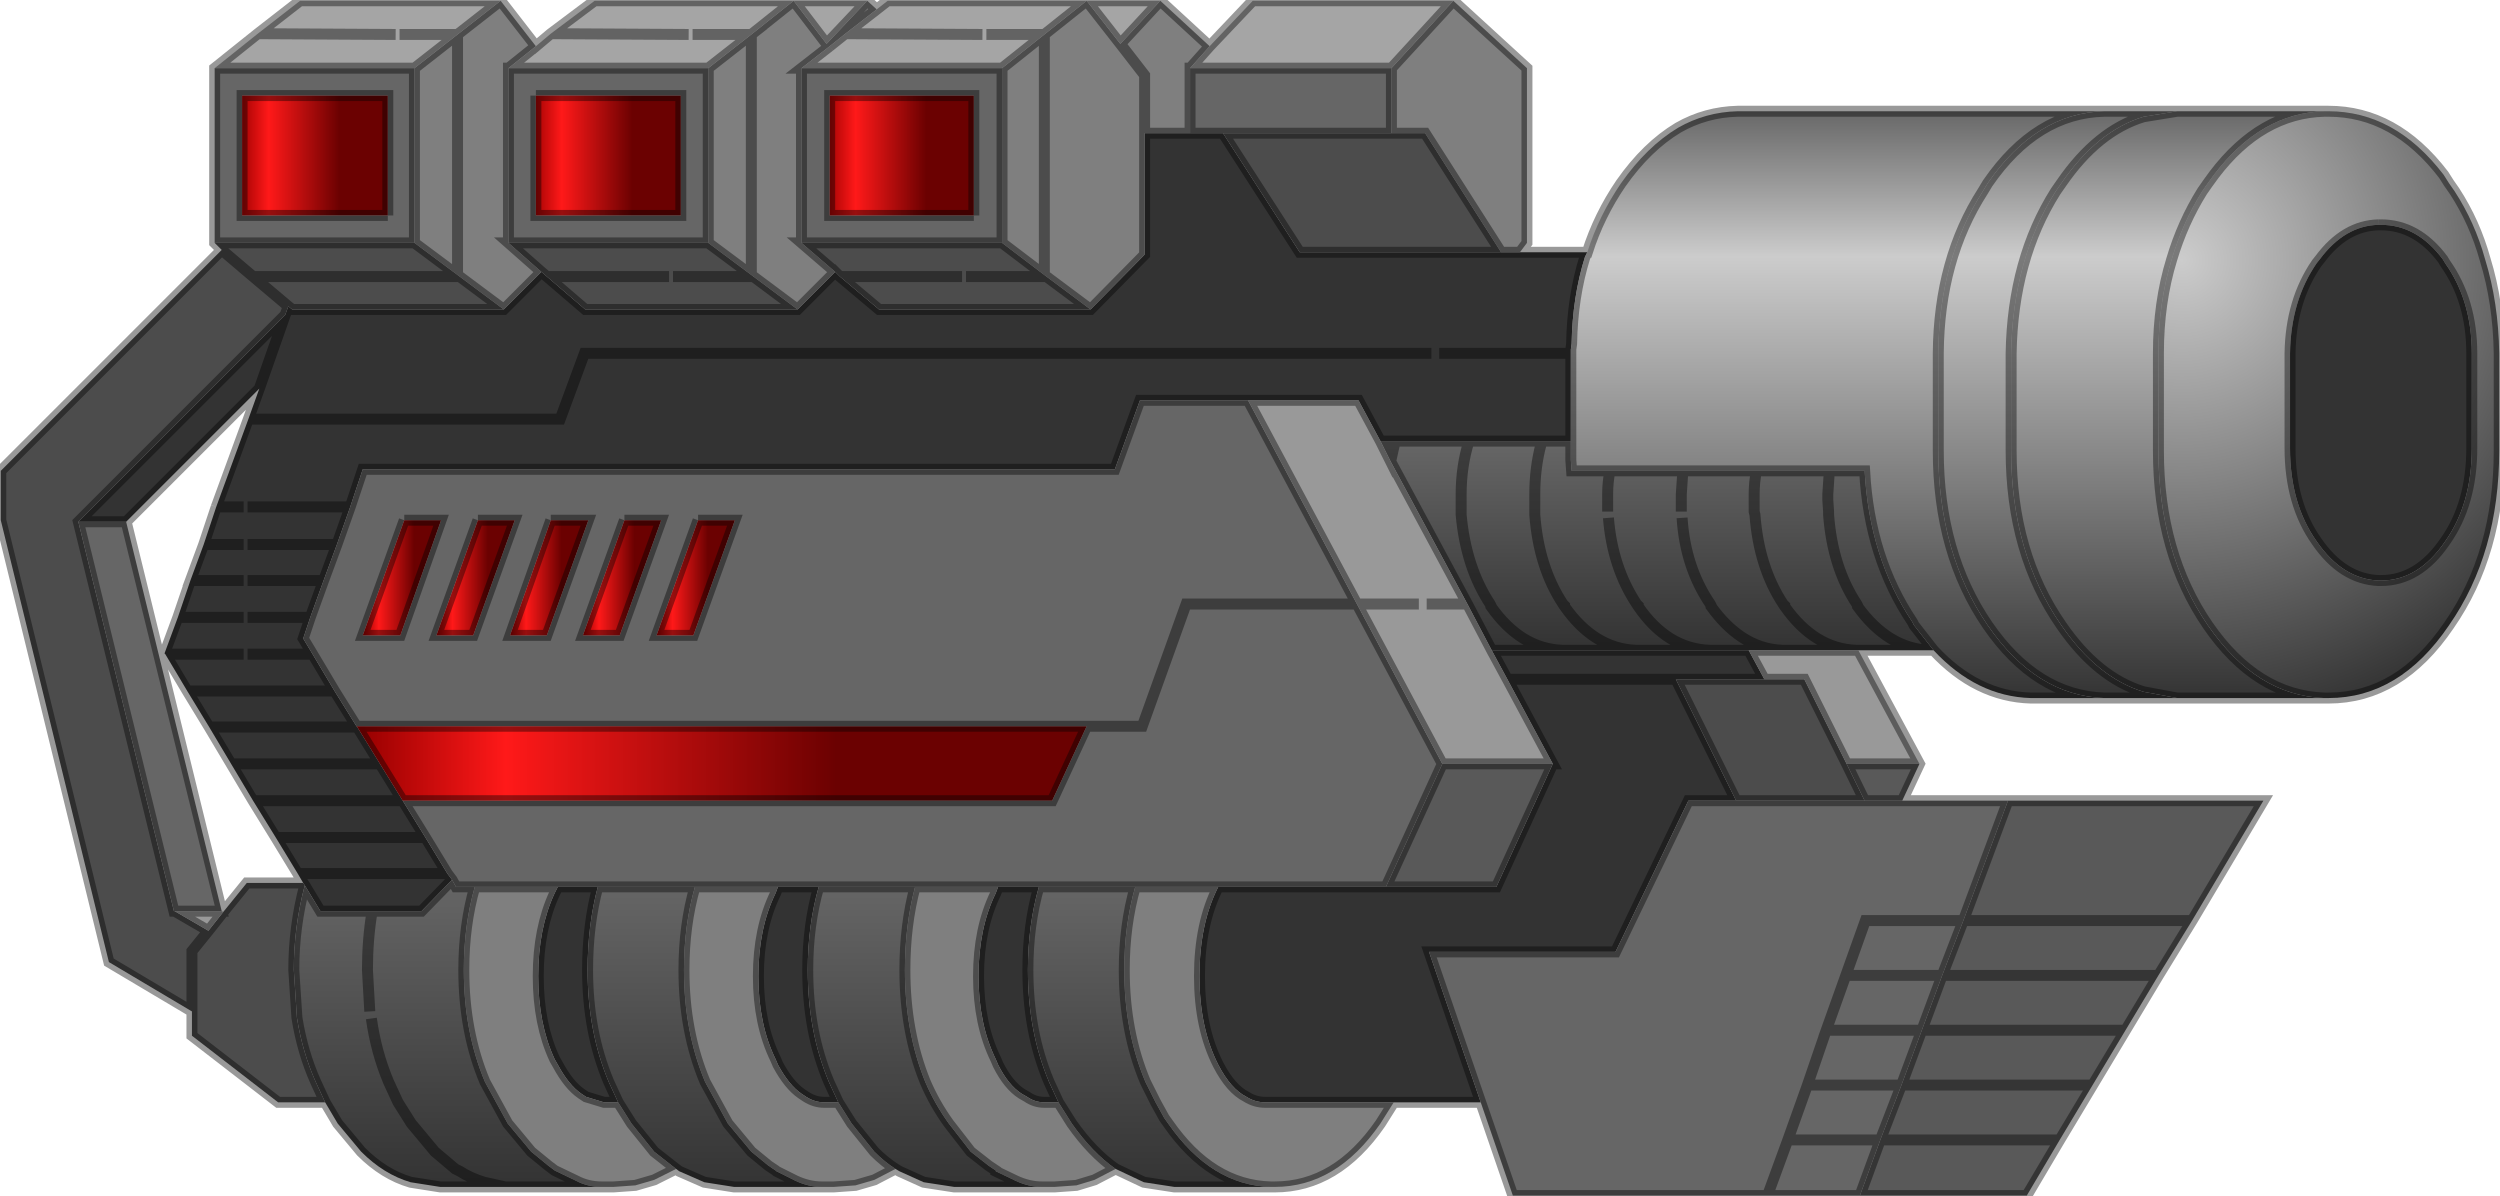<?xml version="1.0" encoding="UTF-8" standalone="no"?>
<svg xmlns:xlink="http://www.w3.org/1999/xlink" height="76.35px" width="159.55px" xmlns="http://www.w3.org/2000/svg">
  <g transform="matrix(1.0, 0.0, 0.0, 1.0, 0.05, 0.05)">
    <path d="M148.3 7.05 L148.45 7.05 148.55 7.05 Q152.8 7.05 155.9 11.1 L156.25 11.65 156.6 12.15 Q157.9 14.15 158.55 16.5 159.4 19.25 159.45 22.5 L159.45 28.3 159.45 28.7 Q159.45 35.25 156.25 39.85 153.1 44.5 148.55 44.5 L148.45 44.5 148.3 44.5 Q143.95 44.35 140.85 39.85 137.7 35.25 137.7 28.7 L137.7 28.3 137.7 22.5 Q137.7 19.25 138.55 16.5 139.25 14.15 140.5 12.15 L140.85 11.65 141.25 11.1 Q144.25 7.15 148.3 7.05 M151.75 14.3 Q149.6 14.35 148.0 16.5 L147.8 16.75 Q146.15 19.15 146.1 22.5 L146.1 28.3 146.1 28.55 Q146.1 32.1 147.8 34.5 149.45 36.9 151.75 37.0 L151.85 37.0 151.9 37.0 Q154.3 37.0 156.0 34.5 157.7 32.1 157.7 28.55 L157.7 28.3 157.7 22.5 Q157.7 19.15 156.0 16.75 L155.85 16.5 Q154.2 14.3 151.9 14.3 L151.75 14.3" fill="url(#gradient0)" fill-rule="evenodd" stroke="none"/>
    <path d="M94.45 70.3 L88.9 70.3 80.7 70.3 Q80.05 70.3 79.5 69.95 78.5 69.45 77.7 67.9 76.5 65.55 76.5 62.25 76.5 58.9 77.7 56.55 L88.4 56.55 95.45 56.55 99.05 48.7 96.15 43.3 95.15 41.45 99.65 41.45 104.35 41.45 109.05 41.45 111.55 41.45 112.55 43.3 106.9 43.3 96.15 43.3 106.9 43.3 110.75 51.05 107.7 51.05 103.05 60.7 91.15 60.7 94.45 70.3 M96.95 16.05 L101.25 16.05 101.1 16.35 Q100.3 18.9 100.25 21.9 L100.2 22.25 100.2 22.5 91.8 22.5 100.2 22.5 100.2 28.1 98.35 28.1 93.7 28.1 89.0 28.1 88.05 28.1 86.65 25.5 79.6 25.5 72.7 25.5 71.1 29.9 23.1 29.9 22.3 32.3 21.45 34.7 20.6 37.0 19.75 39.35 19.3 40.7 19.9 41.7 21.3 44.05 22.7 46.3 22.75 46.35 24.2 48.7 25.65 51.05 27.1 53.4 28.5 55.7 28.8 56.1 26.85 58.1 23.7 58.1 20.4 58.1 19.4 56.45 19.3 56.3 18.95 55.7 17.55 53.4 16.1 51.05 14.7 48.7 13.3 46.35 11.9 44.05 10.5 41.7 10.45 41.65 11.3 39.35 12.1 37.0 12.95 34.7 13.75 32.3 15.5 32.3 13.75 32.3 15.8 26.7 16.5 24.75 18.15 20.05 16.5 24.75 8.0 33.25 4.95 33.25 18.15 20.05 18.35 19.5 18.6 19.7 32.1 19.7 34.5 17.3 34.85 17.6 37.3 19.7 50.85 19.7 53.25 17.3 53.55 17.6 56.05 19.7 69.55 19.7 73.0 16.2 73.0 8.45 75.9 8.45 78.0 8.45 82.9 16.05 95.75 16.05 96.95 16.05 M151.75 14.3 L151.9 14.3 Q154.2 14.3 155.85 16.5 L156.0 16.75 Q157.7 19.15 157.7 22.5 L157.7 28.3 157.7 28.55 Q157.7 32.1 156.0 34.5 154.3 37.0 151.9 37.0 L151.85 37.0 151.75 37.0 Q149.45 36.9 147.8 34.5 146.1 32.1 146.1 28.55 L146.1 28.3 146.1 22.5 Q146.15 19.15 147.8 16.75 L148.0 16.5 Q149.6 14.35 151.75 14.3 M35.55 56.55 L38.1 56.55 Q37.45 59.0 37.45 61.85 37.45 65.8 38.8 69.0 L39.4 70.3 38.5 70.3 37.35 69.95 37.05 69.75 Q36.25 69.2 35.55 67.9 L35.35 67.55 Q34.3 65.3 34.3 62.25 34.3 59.2 35.35 56.95 L35.55 56.55 M49.6 56.55 L52.2 56.55 Q51.5 59.0 51.5 61.85 51.5 65.8 52.85 69.0 L53.45 70.3 52.55 70.3 Q51.95 70.3 51.4 69.95 L51.1 69.75 Q50.3 69.2 49.6 67.9 L49.45 67.55 Q48.35 65.3 48.35 62.25 48.35 59.2 49.45 56.95 L49.6 56.55 M63.65 56.55 L66.25 56.55 Q65.55 59.0 65.55 61.85 65.55 65.8 66.9 69.0 L67.5 70.3 66.6 70.3 Q66.0 70.3 65.5 69.95 L65.15 69.75 Q64.3 69.2 63.65 67.9 L63.5 67.55 Q62.4 65.3 62.4 62.25 62.4 59.2 63.5 56.95 L63.65 56.55 M91.3 22.5 L37.25 22.5 35.7 26.7 15.8 26.7 35.7 26.7 37.25 22.5 91.3 22.5 M15.5 34.7 L12.95 34.7 15.5 34.7 M15.5 37.0 L12.1 37.0 15.5 37.0 M15.75 41.7 L19.9 41.7 15.75 41.7 M15.75 39.35 L19.75 39.35 15.75 39.35 M15.5 39.35 L11.3 39.35 15.5 39.35 M15.5 41.7 L10.5 41.7 15.5 41.7 M16.1 51.05 L25.65 51.05 16.1 51.05 M15.75 37.0 L20.6 37.0 15.75 37.0 M14.7 48.7 L24.2 48.7 14.7 48.7 M22.75 46.35 L13.3 46.35 22.75 46.35 M11.9 44.05 L21.3 44.05 11.9 44.05 M22.3 32.3 L15.75 32.3 22.3 32.3 M15.75 34.7 L21.45 34.7 15.75 34.7 M18.95 55.7 L28.5 55.7 18.95 55.7 M17.55 53.4 L27.1 53.4 17.55 53.4" fill="#333333" fill-rule="evenodd" stroke="none"/>
    <path d="M138.9 44.5 L134.25 44.5 Q129.9 44.35 126.8 39.85 123.65 35.25 123.65 28.7 L123.65 28.3 123.65 22.5 Q123.7 16.5 126.5 12.15 L126.8 11.65 Q129.9 7.15 134.25 7.05 L138.9 7.05 136.75 7.4 Q133.8 8.3 131.5 11.65 L131.15 12.15 Q128.4 16.5 128.3 22.5 L128.3 28.3 128.3 28.7 Q128.3 35.25 131.5 39.85 133.8 43.2 136.75 44.1 L138.9 44.5" fill="url(#gradient1)" fill-rule="evenodd" stroke="none"/>
    <path d="M148.3 44.5 L138.9 44.5 136.75 44.1 Q133.8 43.2 131.5 39.85 128.3 35.25 128.3 28.7 L128.3 28.3 128.3 22.5 Q128.4 16.5 131.15 12.15 L131.5 11.65 Q133.8 8.3 136.75 7.4 L138.9 7.05 148.3 7.05 Q144.25 7.15 141.25 11.1 L140.85 11.65 140.5 12.15 Q139.25 14.15 138.55 16.5 137.7 19.25 137.7 22.5 L137.7 28.3 137.7 28.7 Q137.7 35.25 140.85 39.85 143.95 44.35 148.3 44.5" fill="url(#gradient2)" fill-rule="evenodd" stroke="none"/>
    <path d="M134.25 44.5 L129.55 44.5 Q126.1 44.4 123.35 41.45 L122.1 39.85 122.0 39.65 Q119.25 35.55 118.95 30.0 L116.7 30.0 112.05 30.0 107.35 30.0 102.7 30.0 100.25 30.0 100.2 29.3 100.2 28.7 100.2 28.1 100.2 22.5 100.2 22.25 100.25 21.9 Q100.3 18.9 101.1 16.35 L101.25 16.05 Q102.0 13.7 103.4 11.65 105.05 9.3 107.05 8.1 108.8 7.1 110.85 7.05 L134.25 7.05 Q129.9 7.15 126.8 11.65 L126.5 12.15 Q123.7 16.5 123.65 22.5 L123.65 28.3 123.65 28.7 Q123.65 35.25 126.8 39.85 129.9 44.35 134.25 44.5" fill="url(#gradient3)" fill-rule="evenodd" stroke="none"/>
    <path d="M123.35 41.45 L123.1 41.45 118.55 41.45 118.4 41.45 Q115.75 41.35 113.85 38.65 L113.85 38.6 113.75 38.5 Q112.2 36.15 111.95 32.8 L111.9 32.6 111.9 31.85 111.9 31.7 111.9 31.5 Q111.9 30.7 112.05 30.0 111.9 30.7 111.9 31.5 L111.9 31.7 111.9 31.85 111.9 32.6 111.95 32.8 Q112.2 36.15 113.75 38.5 L113.85 38.6 113.85 38.65 Q115.75 41.35 118.4 41.45 L113.7 41.45 111.55 41.45 109.05 41.45 104.35 41.45 99.65 41.45 Q97.0 41.35 95.1 38.65 L95.1 38.6 95.05 38.5 Q93.5 36.15 93.2 32.8 L93.2 32.6 93.2 31.85 93.2 31.7 93.2 31.5 Q93.2 29.7 93.7 28.1 93.2 29.7 93.2 31.5 L93.2 31.7 93.2 31.85 93.2 32.6 93.2 32.8 Q93.5 36.15 95.05 38.5 L95.1 38.6 95.1 38.65 Q97.0 41.35 99.65 41.45 L95.15 41.45 93.6 38.5 88.7 29.4 88.05 28.1 89.0 28.1 88.9 28.5 88.7 29.4 88.9 28.5 89.0 28.1 93.7 28.1 98.35 28.1 98.3 28.3 Q97.9 29.8 97.9 31.5 L97.9 31.7 97.9 31.85 97.9 32.6 97.9 32.8 Q98.15 36.15 99.7 38.5 L99.8 38.6 99.8 38.65 Q101.7 41.35 104.35 41.45 101.7 41.35 99.8 38.65 L99.8 38.6 99.7 38.5 Q98.15 36.15 97.9 32.8 L97.9 32.6 97.9 31.85 97.9 31.7 97.9 31.5 Q97.9 29.8 98.3 28.3 L98.35 28.1 100.2 28.1 100.2 28.7 100.2 29.3 100.25 30.0 102.7 30.0 107.35 30.0 112.05 30.0 116.7 30.0 118.95 30.0 Q119.25 35.55 122.0 39.65 L122.1 39.85 123.35 41.45 M102.6 33.0 Q102.85 36.15 104.4 38.5 L104.5 38.6 104.5 38.65 Q106.35 41.35 109.05 41.45 106.35 41.35 104.5 38.65 L104.5 38.6 104.4 38.5 Q102.85 36.15 102.6 33.0 M113.7 41.45 Q112.3 41.4 111.1 40.6 110.05 39.9 109.15 38.65 L109.15 38.6 109.1 38.5 Q107.5 36.15 107.3 33.0 107.5 36.15 109.1 38.5 L109.15 38.6 109.15 38.65 Q110.05 39.9 111.1 40.6 112.3 41.4 113.7 41.45 M107.35 30.0 L107.25 31.5 107.25 31.7 107.25 31.85 107.25 32.6 107.25 31.85 107.25 31.7 107.25 31.5 107.35 30.0 M102.55 32.6 L102.55 31.85 102.55 31.7 102.55 31.5 Q102.55 30.7 102.7 30.0 102.55 30.7 102.55 31.5 L102.55 31.7 102.55 31.85 102.55 32.6 M116.7 30.0 L116.6 31.5 116.6 31.7 116.6 31.85 116.65 32.6 116.65 32.8 Q116.9 36.15 118.45 38.5 L118.5 38.6 118.5 38.65 Q120.45 41.35 123.1 41.45 120.45 41.35 118.5 38.65 L118.5 38.6 118.45 38.5 Q116.9 36.15 116.65 32.8 L116.65 32.6 116.6 31.85 116.6 31.7 116.6 31.5 116.7 30.0" fill="url(#gradient4)" fill-rule="evenodd" stroke="none"/>
    <path d="M88.9 70.3 L88.05 71.65 Q85.25 75.7 81.3 75.7 L81.15 75.7 81.05 75.7 Q77.25 75.6 74.5 71.65 L74.25 71.3 73.7 70.3 73.05 69.0 Q71.7 65.8 71.7 61.85 71.7 59.0 72.4 56.55 L77.7 56.55 Q76.5 58.9 76.5 62.25 76.5 65.55 77.7 67.9 78.5 69.45 79.5 69.95 80.05 70.3 80.7 70.3 L88.9 70.3 M71.15 74.55 L69.8 75.25 68.65 75.6 67.25 75.7 67.1 75.7 66.45 75.7 Q65.6 75.7 64.75 75.3 L63.5 74.7 63.5 74.65 63.05 74.35 61.9 73.45 60.5 71.65 Q59.6 70.4 59.0 69.0 57.7 65.8 57.7 61.85 57.7 59.0 58.35 56.55 L63.65 56.55 63.5 56.95 Q62.4 59.2 62.4 62.25 62.4 65.3 63.5 67.55 L63.65 67.9 Q64.3 69.2 65.15 69.75 L65.5 69.95 Q66.0 70.3 66.6 70.3 L67.5 70.3 68.35 71.65 Q69.65 73.5 71.15 74.55 M57.1 74.55 L55.75 75.25 54.55 75.6 53.15 75.7 53.1 75.7 52.95 75.7 52.4 75.7 Q51.55 75.7 50.7 75.3 L49.5 74.7 49.45 74.65 49.0 74.35 47.9 73.45 46.4 71.65 44.95 69.0 Q43.6 65.8 43.6 61.85 43.6 59.0 44.3 56.55 L49.6 56.55 49.45 56.95 Q48.35 59.2 48.35 62.25 48.35 65.3 49.45 67.55 L49.6 67.9 Q50.3 69.2 51.1 69.75 L51.4 69.95 Q51.95 70.3 52.55 70.3 L53.45 70.3 54.3 71.65 55.75 73.45 Q56.4 74.1 57.1 74.55 M43.1 74.55 L41.7 75.25 40.5 75.6 39.1 75.7 39.05 75.7 38.9 75.7 38.35 75.7 Q37.45 75.7 36.7 75.3 L35.45 74.7 35.35 74.65 34.95 74.35 33.85 73.45 32.35 71.65 30.9 69.0 Q29.55 65.8 29.55 61.85 29.55 59.0 30.25 56.55 L35.55 56.55 35.35 56.95 Q34.3 59.2 34.3 62.25 34.3 65.3 35.35 67.55 L35.55 67.9 Q36.25 69.2 37.05 69.75 L37.35 69.95 38.5 70.3 39.4 70.3 40.25 71.65 41.7 73.45 43.1 74.55 M31.9 0.0 L34.15 2.9 32.4 4.3 32.4 15.45 34.5 17.3 32.1 19.7 29.15 17.5 26.4 15.45 26.4 4.3 29.15 2.15 29.15 17.5 29.15 2.15 31.9 0.0 M55.3 0.0 L55.9 0.55 53.9 2.1 52.9 2.9 51.1 4.3 51.1 15.45 53.25 17.3 50.85 19.7 47.9 17.5 47.9 2.15 47.9 17.5 45.15 15.45 45.15 4.3 47.9 2.15 50.6 0.0 52.7 2.75 55.3 0.0 M74.0 0.0 L77.15 2.9 75.9 4.3 75.9 8.45 73.0 8.45 73.0 16.2 69.55 19.7 66.6 17.5 66.6 2.15 66.6 17.5 63.9 15.45 63.9 4.3 66.6 2.15 69.3 0.0 71.45 2.75 74.0 0.0 M92.7 0.0 L97.4 4.3 97.4 15.45 96.95 16.05 95.75 16.05 90.9 8.45 88.75 8.45 88.75 4.3 92.7 0.0 M71.45 2.75 L73.0 4.75 73.0 8.45 73.0 4.75 71.45 2.75 M52.9 2.9 L52.7 2.75 52.9 2.9" fill="#7f7f7f" fill-rule="evenodd" stroke="none"/>
    <path d="M20.7 70.3 L17.7 70.3 12.2 66.05 12.2 64.5 6.9 61.35 0.0 33.15 0.0 30.0 14.1 15.9 13.65 15.45 26.4 15.45 29.15 17.5 29.15 17.6 16.1 17.6 18.35 19.5 18.15 20.05 4.95 33.25 11.05 58.1 11.1 58.1 13.25 59.35 12.2 60.65 12.2 64.5 12.2 60.65 13.25 59.35 14.2 58.15 15.7 56.3 19.3 56.3 19.4 56.45 Q18.7 59.1 18.7 61.85 L18.9 64.9 Q19.25 67.1 20.1 69.0 L20.7 70.3 M88.75 8.45 L90.9 8.45 95.75 16.05 82.9 16.05 78.0 8.45 88.75 8.45 M106.9 43.3 L112.55 43.3 115.1 43.3 117.8 48.7 118.95 51.05 110.75 51.05 106.9 43.3 M69.55 19.7 L56.05 19.7 53.55 17.6 53.25 17.3 51.1 15.45 63.9 15.45 66.6 17.5 69.55 19.7 M50.85 19.7 L37.3 19.7 34.85 17.6 34.5 17.3 32.4 15.45 45.15 15.45 47.9 17.5 50.85 19.7 M32.1 19.7 L18.6 19.7 18.35 19.5 16.1 17.6 29.15 17.6 29.15 17.5 32.1 19.7 M61.6 17.6 L66.6 17.6 66.6 17.5 66.6 17.6 61.6 17.6 M42.9 17.6 L47.9 17.6 47.9 17.5 47.9 17.6 42.9 17.6 M53.55 17.6 L61.35 17.6 53.55 17.6 M14.1 15.9 L16.1 17.6 14.1 15.9 M34.85 17.6 L42.65 17.6 34.85 17.6" fill="#4c4c4c" fill-rule="evenodd" stroke="none"/>
    <path d="M121.35 51.05 L128.1 51.05 125.25 58.7 123.9 62.2 122.6 65.7 116.5 65.7 117.75 62.2 123.9 62.2 117.75 62.2 116.5 65.7 122.6 65.7 121.3 69.2 119.95 72.7 114.05 72.7 115.3 69.2 114.05 72.7 119.95 72.7 118.65 76.25 112.75 76.25 96.5 76.25 94.45 70.3 91.15 60.7 103.05 60.7 107.7 51.05 110.75 51.05 118.95 51.05 121.35 51.05 M13.65 15.45 L13.65 4.3 26.4 4.3 26.4 15.45 13.65 15.45 M88.75 4.3 L88.75 8.45 78.0 8.45 75.9 8.45 75.9 4.3 88.75 4.3 M86.55 38.5 L92.0 48.7 88.4 56.55 77.7 56.55 72.4 56.55 66.25 56.55 63.65 56.55 58.35 56.55 52.2 56.55 49.6 56.55 44.3 56.55 38.1 56.55 35.55 56.55 30.25 56.55 29.05 56.55 28.8 56.1 28.5 55.7 27.1 53.4 25.65 51.05 67.1 51.05 69.3 46.3 72.85 46.3 75.65 38.5 86.55 38.5 75.65 38.5 72.85 46.3 69.3 46.3 22.7 46.3 21.3 44.05 19.9 41.7 19.3 40.7 19.75 39.35 20.6 37.0 21.45 34.7 22.3 32.3 23.1 29.9 71.1 29.9 72.7 25.5 79.6 25.5 86.55 38.5 M121.3 69.2 L115.3 69.2 116.5 65.7 115.3 69.2 121.3 69.2 M117.75 62.2 L119.0 58.7 125.25 58.7 119.0 58.7 117.75 62.2 M112.75 76.25 L114.05 72.7 112.75 76.25 M63.9 4.3 L63.9 15.45 51.1 15.45 51.1 4.3 63.9 4.3 M62.1 13.7 L62.1 6.05 52.9 6.05 52.9 13.7 62.1 13.7 M45.15 4.3 L45.15 15.45 32.4 15.45 32.4 4.3 45.15 4.3 M34.15 6.05 L34.15 13.7 43.4 13.7 43.4 6.05 34.15 6.05 M44.5 33.15 L41.85 40.5 44.2 40.5 46.85 33.15 44.5 33.15 M24.7 13.7 L24.7 6.05 15.4 6.05 15.4 13.7 24.7 13.7 M4.95 33.25 L8.0 33.25 14.1 58.1 11.1 58.1 11.05 58.1 4.95 33.25 M35.1 33.15 L32.5 40.5 34.85 40.5 37.5 33.15 35.1 33.15 M30.45 33.15 L27.8 40.5 30.15 40.5 32.8 33.15 30.45 33.15 M25.75 33.15 L23.1 40.5 25.5 40.5 28.1 33.15 25.75 33.15 M39.8 33.15 L37.15 40.5 39.5 40.5 42.15 33.15 39.8 33.15" fill="#666666" fill-rule="evenodd" stroke="none"/>
    <path d="M13.65 4.3 L16.4 2.1 19.1 0.0 31.9 0.0 29.15 2.15 26.4 4.3 13.65 4.3 M34.15 2.9 L35.1 2.1 37.9 0.0 50.6 0.0 55.3 0.0 52.7 2.75 50.6 0.0 47.9 2.15 45.15 4.3 32.4 4.3 34.15 2.9 M55.9 0.55 L56.6 0.0 69.3 0.0 74.0 0.0 71.45 2.75 69.3 0.0 66.6 2.15 63.9 4.3 51.1 4.3 52.9 2.9 53.9 2.1 55.9 0.55 M77.15 2.9 L79.9 0.0 92.7 0.0 88.75 4.3 75.9 4.3 77.15 2.9 M62.9 2.15 L66.6 2.15 62.9 2.15 M44.15 2.15 L47.9 2.15 44.15 2.15 M53.9 2.1 L62.65 2.15 53.9 2.1 M29.15 2.15 L25.45 2.15 29.15 2.15 M25.2 2.15 L16.4 2.1 25.2 2.15 M43.9 2.15 L35.1 2.1 43.9 2.15" fill="#a5a5a5" fill-rule="evenodd" stroke="none"/>
    <path d="M118.55 41.45 L122.45 48.7 117.8 48.7 115.1 43.3 112.55 43.3 111.55 41.45 113.7 41.45 118.4 41.45 118.55 41.45 M88.05 28.1 L88.7 29.4 93.6 38.5 95.15 41.45 96.15 43.3 99.05 48.7 92.0 48.7 86.55 38.5 90.5 38.5 86.55 38.5 79.6 25.5 86.65 25.5 88.05 28.1 M91.0 38.5 L93.6 38.5 91.0 38.5 M11.1 58.1 L14.1 58.1 14.2 58.15 13.25 59.35 11.1 58.1" fill="#999999" fill-rule="evenodd" stroke="none"/>
    <path d="M122.45 48.7 L121.35 51.05 118.95 51.05 117.8 48.7 122.45 48.7 M128.1 51.05 L144.4 51.05 139.85 58.7 137.7 62.2 135.6 65.7 133.5 69.2 131.4 72.7 129.3 76.25 118.65 76.25 119.95 72.7 121.3 69.2 122.6 65.7 123.9 62.2 125.25 58.7 128.1 51.05 M92.0 48.7 L99.05 48.7 95.45 56.55 88.4 56.55 92.0 48.7 M135.6 65.7 L122.6 65.7 135.6 65.7 M133.5 69.2 L121.3 69.2 133.5 69.2 M131.4 72.7 L119.95 72.7 131.4 72.7 M123.9 62.2 L137.7 62.2 123.9 62.2 M139.85 58.7 L125.25 58.7 139.85 58.7" fill="#595959" fill-rule="evenodd" stroke="none"/>
    <path d="M62.1 13.7 L52.9 13.7 52.9 6.05 62.1 6.05 62.1 13.7" fill="url(#gradient5)" fill-rule="evenodd" stroke="none"/>
    <path d="M34.15 6.05 L43.4 6.05 43.4 13.7 34.15 13.7 34.15 6.05" fill="url(#gradient6)" fill-rule="evenodd" stroke="none"/>
    <path d="M44.5 33.15 L46.85 33.15 44.2 40.5 41.85 40.5 44.5 33.15" fill="url(#gradient7)" fill-rule="evenodd" stroke="none"/>
    <path d="M24.7 13.7 L15.4 13.7 15.4 6.05 24.7 6.05 24.7 13.7" fill="url(#gradient8)" fill-rule="evenodd" stroke="none"/>
    <path d="M35.1 33.15 L37.5 33.15 34.85 40.5 32.5 40.5 35.1 33.15" fill="url(#gradient9)" fill-rule="evenodd" stroke="none"/>
    <path d="M30.45 33.15 L32.8 33.15 30.15 40.5 27.8 40.5 30.45 33.15" fill="url(#gradient10)" fill-rule="evenodd" stroke="none"/>
    <path d="M25.75 33.15 L28.1 33.15 25.5 40.5 23.1 40.5 25.75 33.15" fill="url(#gradient11)" fill-rule="evenodd" stroke="none"/>
    <path d="M69.3 46.3 L67.1 51.05 25.65 51.05 24.2 48.7 22.75 46.35 22.7 46.3 69.3 46.3" fill="url(#gradient12)" fill-rule="evenodd" stroke="none"/>
    <path d="M39.8 33.15 L42.15 33.15 39.5 40.5 37.15 40.5 39.8 33.15" fill="url(#gradient13)" fill-rule="evenodd" stroke="none"/>
    <path d="M52.4 75.7 L46.8 75.7 44.9 75.4 43.3 74.7 43.1 74.55 41.7 73.45 40.25 71.65 39.4 70.3 38.8 69.0 Q37.45 65.8 37.45 61.85 37.45 59.0 38.1 56.55 L44.3 56.55 Q43.6 59.0 43.6 61.85 43.6 65.8 44.95 69.0 L46.4 71.65 47.9 73.45 49.0 74.35 49.45 74.65 49.5 74.7 50.7 75.3 Q51.55 75.7 52.4 75.7" fill="url(#gradient14)" fill-rule="evenodd" stroke="none"/>
    <path d="M38.35 75.7 L32.2 75.7 28.05 75.7 26.15 75.4 Q24.45 74.9 23.0 73.45 L21.5 71.65 20.7 70.3 20.1 69.0 Q19.25 67.1 18.9 64.9 L18.7 61.85 Q18.7 59.1 19.4 56.45 L20.4 58.1 23.7 58.1 26.85 58.1 28.8 56.1 29.05 56.55 30.25 56.55 Q29.55 59.0 29.55 61.85 29.55 65.8 30.9 69.0 L32.35 71.65 33.85 73.45 34.95 74.35 35.35 74.65 35.45 74.7 36.7 75.3 Q37.45 75.7 38.35 75.7 M23.55 64.5 L23.4 61.85 Q23.4 59.9 23.7 58.1 23.4 59.9 23.4 61.85 L23.55 64.5 M32.2 75.7 L30.85 75.4 Q30.0 75.15 29.3 74.7 L29.0 74.55 27.7 73.45 26.2 71.65 25.35 70.3 24.75 69.0 Q23.95 67.1 23.65 64.95 23.95 67.1 24.75 69.0 L25.35 70.3 26.2 71.65 27.7 73.45 29.0 74.55 29.3 74.7 Q30.0 75.15 30.85 75.4 L32.2 75.7" fill="url(#gradient15)" fill-rule="evenodd" stroke="none"/>
    <path d="M81.05 75.7 L74.9 75.7 72.95 75.4 71.15 74.55 Q69.65 73.5 68.35 71.65 L67.5 70.3 66.9 69.0 Q65.55 65.8 65.55 61.85 65.55 59.0 66.25 56.55 L72.4 56.55 Q71.7 59.0 71.7 61.85 71.7 65.8 73.05 69.0 L73.7 70.3 74.25 71.3 74.5 71.65 Q77.25 75.6 81.05 75.7" fill="url(#gradient16)" fill-rule="evenodd" stroke="none"/>
    <path d="M66.45 75.7 L60.85 75.7 58.9 75.4 57.35 74.7 57.1 74.55 Q56.4 74.1 55.75 73.45 L54.3 71.65 53.45 70.3 52.85 69.0 Q51.5 65.8 51.5 61.85 51.5 59.0 52.2 56.55 L58.35 56.55 Q57.7 59.0 57.7 61.85 57.7 65.8 59.0 69.0 59.6 70.4 60.5 71.65 L61.9 73.45 63.05 74.35 63.5 74.65 63.5 74.7 64.75 75.3 Q65.6 75.7 66.45 75.7" fill="url(#gradient17)" fill-rule="evenodd" stroke="none"/>
    <path d="M148.3 7.05 L148.45 7.05 148.55 7.05 Q152.8 7.05 155.9 11.1 L156.25 11.65 156.6 12.15 Q157.9 14.15 158.55 16.5 159.4 19.25 159.45 22.5 L159.45 28.3 159.45 28.7 Q159.45 35.25 156.25 39.85 153.1 44.5 148.55 44.5 L148.45 44.5 148.3 44.5 138.9 44.5 134.25 44.5 129.55 44.5 Q126.1 44.4 123.35 41.45 L123.1 41.45 118.55 41.45 122.45 48.7 121.35 51.05 128.1 51.05 144.4 51.05 139.85 58.7 137.7 62.2 135.6 65.7 133.5 69.2 131.4 72.7 129.3 76.25 118.65 76.25 112.75 76.25 96.5 76.25 94.45 70.3 88.9 70.3 88.05 71.65 Q85.25 75.7 81.3 75.7 L81.15 75.7 81.05 75.7 74.9 75.7 72.95 75.4 71.15 74.55 69.8 75.25 68.65 75.6 67.25 75.7 67.1 75.7 66.45 75.7 60.85 75.7 58.9 75.4 57.35 74.7 57.1 74.55 55.75 75.25 54.55 75.6 53.15 75.7 53.1 75.7 52.95 75.7 52.4 75.7 46.8 75.7 44.9 75.4 43.3 74.7 43.1 74.55 41.7 75.25 40.5 75.6 39.1 75.7 39.05 75.7 38.9 75.7 38.35 75.7 32.2 75.7 28.05 75.7 26.15 75.4 Q24.45 74.9 23.0 73.45 L21.5 71.65 20.7 70.3 17.7 70.3 12.2 66.05 12.2 64.5 6.9 61.35 0.0 33.15 0.0 30.0 14.1 15.9 13.65 15.45 13.65 4.3 16.4 2.1 19.1 0.0 31.9 0.0 34.15 2.9 35.1 2.1 37.9 0.0 50.6 0.0 55.3 0.0 55.9 0.55 56.6 0.0 69.3 0.0 74.0 0.0 77.15 2.9 79.9 0.0 92.7 0.0 97.4 4.3 97.4 15.45 96.95 16.05 101.25 16.05 Q102.0 13.7 103.4 11.65 105.05 9.3 107.05 8.1 108.8 7.1 110.85 7.05 L134.25 7.05 138.9 7.05 148.3 7.05 Q144.25 7.15 141.25 11.1 L140.85 11.65 140.5 12.15 Q139.25 14.15 138.55 16.5 137.7 19.25 137.7 22.5 L137.7 28.3 137.7 28.7 Q137.7 35.25 140.85 39.85 143.95 44.35 148.3 44.5 M151.75 14.3 L151.9 14.3 Q154.2 14.3 155.85 16.5 L156.0 16.75 Q157.7 19.15 157.7 22.5 L157.7 28.3 157.7 28.55 Q157.7 32.1 156.0 34.5 154.3 37.0 151.9 37.0 L151.85 37.0 151.75 37.0 Q149.45 36.9 147.8 34.5 146.1 32.1 146.1 28.55 L146.1 28.3 146.1 22.5 Q146.15 19.15 147.8 16.75 L148.0 16.5 Q149.6 14.35 151.75 14.3 M138.9 44.5 L136.75 44.1 Q133.8 43.2 131.5 39.85 128.3 35.25 128.3 28.7 L128.3 28.3 128.3 22.5 Q128.4 16.5 131.15 12.15 L131.5 11.65 Q133.8 8.3 136.75 7.4 L138.9 7.05 M134.25 44.5 Q129.9 44.35 126.8 39.85 123.65 35.25 123.65 28.7 L123.65 28.3 123.65 22.5 Q123.7 16.5 126.5 12.15 L126.8 11.65 Q129.9 7.15 134.25 7.05 M100.2 28.1 L100.2 28.7 100.2 29.3 100.25 30.0 102.7 30.0 107.35 30.0 112.05 30.0 116.7 30.0 118.95 30.0 Q119.25 35.55 122.0 39.65 L122.1 39.85 123.35 41.45 M88.75 8.45 L90.9 8.45 95.75 16.05 96.95 16.05 M88.75 8.45 L88.75 4.3 75.9 4.3 75.9 8.45 78.0 8.45 88.75 8.45 M100.2 22.5 L91.8 22.5 M100.2 22.5 L100.2 22.25 100.25 21.9 Q100.3 18.9 101.1 16.35 L101.25 16.05 M95.75 16.05 L82.9 16.05 78.0 8.45 M88.75 4.3 L92.7 0.0 M104.35 41.45 Q101.7 41.35 99.8 38.65 L99.8 38.6 99.7 38.5 Q98.15 36.15 97.9 32.8 L97.9 32.6 97.9 31.85 97.9 31.7 97.9 31.5 Q97.9 29.8 98.3 28.3 L98.35 28.1 93.7 28.1 Q93.2 29.7 93.2 31.5 L93.2 31.7 93.2 31.85 93.2 32.6 93.2 32.8 Q93.5 36.15 95.05 38.5 L95.1 38.6 95.1 38.65 Q97.0 41.35 99.65 41.45 L104.35 41.45 109.05 41.45 Q106.35 41.35 104.5 38.65 L104.5 38.6 104.4 38.5 Q102.85 36.15 102.6 33.0 M98.35 28.1 L100.2 28.1 100.2 22.5 M89.0 28.1 L88.05 28.1 88.7 29.4 88.9 28.5 89.0 28.1 93.7 28.1 M79.6 25.5 L86.65 25.5 88.05 28.1 M86.55 38.5 L90.5 38.5 M95.15 41.45 L96.15 43.3 106.9 43.3 112.55 43.3 111.55 41.45 109.05 41.45 M88.7 29.4 L93.6 38.5 95.15 41.45 99.65 41.45 M92.0 48.7 L99.05 48.7 96.15 43.3 M92.0 48.7 L86.55 38.5 75.65 38.5 72.85 46.3 69.3 46.3 67.1 51.05 25.65 51.05 27.1 53.4 28.5 55.7 28.8 56.1 29.05 56.55 30.25 56.55 35.55 56.55 38.1 56.55 44.3 56.55 49.6 56.55 52.2 56.55 58.35 56.55 63.65 56.55 66.25 56.55 72.4 56.55 77.7 56.55 88.4 56.55 92.0 48.7 M93.6 38.5 L91.0 38.5 M112.05 30.0 Q111.9 30.7 111.9 31.5 L111.9 31.7 111.9 31.85 111.9 32.6 111.95 32.8 Q112.2 36.15 113.75 38.5 L113.85 38.6 113.85 38.65 Q115.75 41.35 118.4 41.45 L118.55 41.45 M123.1 41.45 Q120.45 41.35 118.5 38.65 L118.5 38.6 118.45 38.5 Q116.9 36.15 116.65 32.8 L116.65 32.6 116.6 31.85 116.6 31.7 116.6 31.5 116.7 30.0 M102.7 30.0 Q102.55 30.7 102.55 31.5 L102.55 31.7 102.55 31.85 102.55 32.6 M107.25 32.6 L107.25 31.85 107.25 31.7 107.25 31.5 107.35 30.0 M107.3 33.0 Q107.5 36.15 109.1 38.5 L109.15 38.6 109.15 38.65 Q110.05 39.9 111.1 40.6 112.3 41.4 113.7 41.45 L118.4 41.45 M113.7 41.45 L111.55 41.45 M112.55 43.3 L115.1 43.3 117.8 48.7 122.45 48.7 M121.35 51.05 L118.95 51.05 110.75 51.05 107.7 51.05 103.05 60.7 91.15 60.7 94.45 70.3 M123.9 62.2 L117.75 62.2 116.5 65.7 122.6 65.7 123.9 62.2 125.25 58.7 119.0 58.7 117.75 62.2 M116.5 65.7 L115.3 69.2 121.3 69.2 122.6 65.7 135.6 65.7 M119.95 72.7 L121.3 69.2 133.5 69.2 M115.3 69.2 L114.05 72.7 119.95 72.7 131.4 72.7 M99.05 48.7 L95.45 56.55 88.4 56.55 M119.95 72.7 L118.65 76.25 M114.05 72.7 L112.75 76.25 M128.1 51.05 L125.25 58.7 139.85 58.7 M137.7 62.2 L123.9 62.2 M118.95 51.05 L117.8 48.7 M106.9 43.3 L110.75 51.05 M69.3 0.0 L71.45 2.75 74.0 0.0 M73.0 8.45 L73.0 4.75 71.45 2.75 M75.9 8.45 L73.0 8.45 73.0 16.2 69.55 19.7 56.05 19.7 53.55 17.6 53.25 17.3 50.85 19.7 37.3 19.7 34.85 17.6 34.5 17.3 32.1 19.7 18.6 19.7 18.35 19.5 18.15 20.05 16.5 24.75 15.8 26.7 35.7 26.7 37.25 22.5 91.3 22.5 M77.15 2.9 L75.9 4.3 M66.6 2.15 L62.9 2.15 M69.3 0.0 L66.6 2.15 66.6 17.5 69.55 19.7 M63.9 4.3 L66.6 2.15 M66.6 17.5 L66.6 17.6 61.6 17.6 M63.9 15.45 L66.6 17.5 M63.9 4.3 L63.9 15.45 51.1 15.45 53.25 17.3 M62.1 13.7 L52.9 13.7 52.9 6.05 62.1 6.05 62.1 13.7 M52.9 2.9 L53.9 2.1 55.9 0.55 M52.9 2.9 L51.1 4.3 63.9 4.3 M52.7 2.75 L52.9 2.9 M55.3 0.0 L52.7 2.75 50.6 0.0 47.9 2.15 47.9 17.5 50.85 19.7 M45.15 4.3 L47.9 2.15 44.15 2.15 M47.9 17.5 L47.9 17.6 42.9 17.6 M45.15 15.45 L47.9 17.5 M45.15 4.3 L45.15 15.45 32.4 15.45 34.5 17.3 M51.1 15.45 L51.1 4.3 M34.15 6.05 L43.4 6.05 43.4 13.7 34.15 13.7 34.15 6.05 M44.5 33.15 L41.85 40.5 44.2 40.5 46.85 33.15 44.5 33.15 M79.6 25.5 L72.7 25.5 71.1 29.9 23.1 29.9 22.3 32.3 21.45 34.7 20.6 37.0 19.75 39.35 19.3 40.7 19.9 41.7 21.3 44.05 22.7 46.3 69.3 46.3 M61.35 17.6 L53.55 17.6 M62.65 2.15 L53.9 2.1 M32.4 4.3 L34.15 2.9 M25.45 2.15 L29.15 2.15 31.9 0.0 M29.15 2.15 L26.4 4.3 26.4 15.45 29.15 17.5 29.15 2.15 M29.15 17.5 L29.15 17.6 16.1 17.6 18.35 19.5 M32.1 19.7 L29.15 17.5 M32.4 15.45 L32.4 4.3 45.15 4.3 M24.7 13.7 L15.4 13.7 15.4 6.05 24.7 6.05 24.7 13.7 M16.1 17.6 L14.1 15.9 M12.95 34.7 L15.5 34.7 M13.75 32.3 L12.95 34.7 12.1 37.0 15.5 37.0 M13.75 32.3 L15.5 32.3 M15.8 26.7 L13.75 32.3 M4.95 33.25 L8.0 33.25 16.5 24.75 M19.75 39.35 L15.75 39.35 M19.9 41.7 L15.75 41.7 M19.3 56.3 L18.95 55.7 17.55 53.4 16.1 51.05 14.7 48.7 13.3 46.35 11.9 44.05 10.5 41.7 10.45 41.65 11.3 39.35 12.1 37.0 M10.5 41.7 L15.5 41.7 M11.3 39.35 L15.5 39.35 M35.1 33.15 L32.5 40.5 34.85 40.5 37.5 33.15 35.1 33.15 M30.45 33.15 L27.8 40.5 30.15 40.5 32.8 33.15 30.45 33.15 M25.75 33.15 L23.1 40.5 25.5 40.5 28.1 33.15 25.75 33.15 M22.7 46.3 L22.75 46.35 24.2 48.7 25.65 51.05 16.1 51.05 M39.8 33.15 L37.15 40.5 39.5 40.5 42.15 33.15 39.8 33.15 M21.3 44.05 L11.9 44.05 M13.3 46.35 L22.75 46.35 M24.2 48.7 L14.7 48.7 M20.6 37.0 L15.75 37.0 M18.15 20.05 L4.95 33.25 11.05 58.1 11.1 58.1 14.1 58.1 8.0 33.25 M13.65 15.45 L26.4 15.45 M21.45 34.7 L15.75 34.7 M15.75 32.3 L22.3 32.3 M13.65 4.3 L26.4 4.3 M16.4 2.1 L25.2 2.15 M38.1 56.55 Q37.45 59.0 37.45 61.85 37.45 65.8 38.8 69.0 L39.4 70.3 40.25 71.65 41.7 73.45 43.1 74.55 M39.4 70.3 L38.5 70.3 37.35 69.95 37.05 69.75 Q36.25 69.2 35.55 67.9 L35.35 67.55 Q34.3 65.3 34.3 62.25 34.3 59.2 35.35 56.95 L35.55 56.55 M23.7 58.1 Q23.4 59.9 23.4 61.85 L23.55 64.5 M19.4 56.45 L20.4 58.1 23.7 58.1 26.85 58.1 28.8 56.1 M38.35 75.7 Q37.45 75.7 36.7 75.3 L35.45 74.7 35.35 74.65 34.95 74.35 33.85 73.45 32.35 71.65 30.9 69.0 Q29.55 65.8 29.55 61.85 29.55 59.0 30.25 56.55 M23.65 64.95 Q23.95 67.1 24.75 69.0 L25.35 70.3 26.2 71.65 27.7 73.45 29.0 74.55 29.3 74.7 Q30.0 75.15 30.85 75.4 L32.2 75.7 M13.25 59.35 L11.1 58.1 M12.2 64.5 L12.2 60.65 13.25 59.35 14.2 58.15 14.1 58.1 M19.3 56.3 L19.4 56.45 Q18.7 59.1 18.7 61.85 L18.9 64.9 Q19.25 67.1 20.1 69.0 L20.7 70.3 M14.2 58.15 L15.7 56.3 19.3 56.3 M27.1 53.4 L17.55 53.4 M28.5 55.7 L18.95 55.7 M81.05 75.7 Q77.25 75.6 74.5 71.65 L74.25 71.3 73.7 70.3 73.05 69.0 Q71.7 65.8 71.7 61.85 71.7 59.0 72.4 56.55 M67.5 70.3 L66.9 69.0 Q65.55 65.8 65.55 61.85 65.55 59.0 66.25 56.55 M63.65 56.55 L63.5 56.95 Q62.4 59.2 62.4 62.25 62.4 65.3 63.5 67.55 L63.65 67.9 Q64.3 69.2 65.15 69.75 L65.5 69.95 Q66.0 70.3 66.6 70.3 L67.5 70.3 68.35 71.65 Q69.65 73.5 71.15 74.55 M77.7 56.55 Q76.5 58.9 76.5 62.25 76.5 65.55 77.7 67.9 78.5 69.45 79.5 69.95 80.05 70.3 80.7 70.3 L88.9 70.3 M53.45 70.3 L52.85 69.0 Q51.5 65.8 51.5 61.85 51.5 59.0 52.2 56.55 M66.45 75.7 Q65.6 75.7 64.75 75.3 L63.5 74.7 63.5 74.65 63.05 74.35 61.9 73.45 60.5 71.65 Q59.6 70.4 59.0 69.0 57.7 65.8 57.7 61.85 57.7 59.0 58.35 56.55 M49.6 56.55 L49.45 56.95 Q48.35 59.2 48.35 62.25 48.35 65.3 49.45 67.55 L49.6 67.9 Q50.3 69.2 51.1 69.75 L51.4 69.95 Q51.95 70.3 52.55 70.3 L53.45 70.3 54.3 71.65 55.75 73.45 Q56.4 74.1 57.1 74.55 M52.4 75.7 Q51.55 75.7 50.7 75.3 L49.5 74.7 49.45 74.65 49.0 74.35 47.9 73.45 46.4 71.65 44.95 69.0 Q43.6 65.8 43.6 61.85 43.6 59.0 44.3 56.55 M42.65 17.6 L34.85 17.6 M35.1 2.1 L43.9 2.15 M79.6 25.5 L86.55 38.5" fill="none" stroke="#000000" stroke-width="0.7" stroke-opacity="0.4"/>
  </g>
  <defs>
    <radialGradient cx="0" cy="0" gradientTransform="matrix(0.037, 0.0, 0.0, 0.037, 139.2, 16.55)" gradientUnits="userSpaceOnUse" id="gradient0" r="819.2" spreadMethod="pad">
      <stop offset="0.0" stop-color="#cccccc"/>
      <stop offset="1.0" stop-color="#333333"/>
    </radialGradient>
    <linearGradient gradientTransform="matrix(0.0, -0.023, 0.009, 0.0, 131.3, 25.75)" gradientUnits="userSpaceOnUse" id="gradient1" spreadMethod="pad" x1="-819.2" x2="819.2">
      <stop offset="0.0" stop-color="#333333"/>
      <stop offset="0.75" stop-color="#cccccc"/>
      <stop offset="1.0" stop-color="#666666"/>
    </linearGradient>
    <linearGradient gradientTransform="matrix(0.0, -0.023, 0.012, 0.0, 138.3, 25.75)" gradientUnits="userSpaceOnUse" id="gradient2" spreadMethod="pad" x1="-819.2" x2="819.2">
      <stop offset="0.0" stop-color="#333333"/>
      <stop offset="0.75" stop-color="#cccccc"/>
      <stop offset="1.0" stop-color="#666666"/>
    </linearGradient>
    <linearGradient gradientTransform="matrix(0.0, -0.023, 0.021, 0.0, 117.25, 25.75)" gradientUnits="userSpaceOnUse" id="gradient3" spreadMethod="pad" x1="-819.2" x2="819.2">
      <stop offset="0.0" stop-color="#333333"/>
      <stop offset="0.75" stop-color="#cccccc"/>
      <stop offset="1.0" stop-color="#666666"/>
    </linearGradient>
    <linearGradient gradientTransform="matrix(0.0, -0.008, 0.022, 0.0, 105.7, 34.75)" gradientUnits="userSpaceOnUse" id="gradient4" spreadMethod="pad" x1="-819.2" x2="819.2">
      <stop offset="0.0" stop-color="#333333"/>
      <stop offset="1.0" stop-color="#666666"/>
    </linearGradient>
    <linearGradient gradientTransform="matrix(0.006, 0.0, 0.0, 0.005, 57.5, 9.85)" gradientUnits="userSpaceOnUse" id="gradient5" spreadMethod="pad" x1="-819.2" x2="819.2">
      <stop offset="0.0" stop-color="#980000"/>
      <stop offset="0.2" stop-color="#ff1919"/>
      <stop offset="0.66" stop-color="#6b0101"/>
    </linearGradient>
    <linearGradient gradientTransform="matrix(0.006, 0.0, 0.0, 0.005, 38.75, 9.85)" gradientUnits="userSpaceOnUse" id="gradient6" spreadMethod="pad" x1="-819.2" x2="819.2">
      <stop offset="0.0" stop-color="#980000"/>
      <stop offset="0.2" stop-color="#ff1919"/>
      <stop offset="0.66" stop-color="#6b0101"/>
    </linearGradient>
    <linearGradient gradientTransform="matrix(0.003, 0.0, 0.0, 0.004, 44.35, 36.8)" gradientUnits="userSpaceOnUse" id="gradient7" spreadMethod="pad" x1="-819.2" x2="819.2">
      <stop offset="0.0" stop-color="#980000"/>
      <stop offset="0.2" stop-color="#ff1919"/>
      <stop offset="0.66" stop-color="#6b0101"/>
    </linearGradient>
    <linearGradient gradientTransform="matrix(0.006, 0.0, 0.0, 0.005, 20.05, 9.85)" gradientUnits="userSpaceOnUse" id="gradient8" spreadMethod="pad" x1="-819.2" x2="819.2">
      <stop offset="0.0" stop-color="#980000"/>
      <stop offset="0.2" stop-color="#ff1919"/>
      <stop offset="0.66" stop-color="#6b0101"/>
    </linearGradient>
    <linearGradient gradientTransform="matrix(0.003, 0.0, 0.0, 0.004, 35.0, 36.8)" gradientUnits="userSpaceOnUse" id="gradient9" spreadMethod="pad" x1="-819.2" x2="819.2">
      <stop offset="0.0" stop-color="#980000"/>
      <stop offset="0.2" stop-color="#ff1919"/>
      <stop offset="0.66" stop-color="#6b0101"/>
    </linearGradient>
    <linearGradient gradientTransform="matrix(0.003, 0.0, 0.0, 0.004, 30.3, 36.8)" gradientUnits="userSpaceOnUse" id="gradient10" spreadMethod="pad" x1="-819.2" x2="819.2">
      <stop offset="0.0" stop-color="#980000"/>
      <stop offset="0.2" stop-color="#ff1919"/>
      <stop offset="0.66" stop-color="#6b0101"/>
    </linearGradient>
    <linearGradient gradientTransform="matrix(0.003, 0.0, 0.0, 0.004, 25.6, 36.8)" gradientUnits="userSpaceOnUse" id="gradient11" spreadMethod="pad" x1="-819.2" x2="819.2">
      <stop offset="0.0" stop-color="#980000"/>
      <stop offset="0.2" stop-color="#ff1919"/>
      <stop offset="0.66" stop-color="#6b0101"/>
    </linearGradient>
    <linearGradient gradientTransform="matrix(0.028, 0.0, 0.0, 0.003, 46.0, 48.65)" gradientUnits="userSpaceOnUse" id="gradient12" spreadMethod="pad" x1="-819.2" x2="819.2">
      <stop offset="0.0" stop-color="#980000"/>
      <stop offset="0.2" stop-color="#ff1919"/>
      <stop offset="0.66" stop-color="#6b0101"/>
    </linearGradient>
    <linearGradient gradientTransform="matrix(0.003, 0.0, 0.0, 0.004, 39.65, 36.8)" gradientUnits="userSpaceOnUse" id="gradient13" spreadMethod="pad" x1="-819.2" x2="819.2">
      <stop offset="0.0" stop-color="#980000"/>
      <stop offset="0.2" stop-color="#ff1919"/>
      <stop offset="0.66" stop-color="#6b0101"/>
    </linearGradient>
    <linearGradient gradientTransform="matrix(0.0, -0.012, 0.009, 0.0, 45.2, 66.15)" gradientUnits="userSpaceOnUse" id="gradient14" spreadMethod="pad" x1="-819.2" x2="819.2">
      <stop offset="0.0" stop-color="#333333"/>
      <stop offset="1.0" stop-color="#666666"/>
    </linearGradient>
    <linearGradient gradientTransform="matrix(0.0, -0.012, 0.012, 0.0, 28.8, 65.9)" gradientUnits="userSpaceOnUse" id="gradient15" spreadMethod="pad" x1="-819.2" x2="819.2">
      <stop offset="0.0" stop-color="#333333"/>
      <stop offset="1.0" stop-color="#666666"/>
    </linearGradient>
    <linearGradient gradientTransform="matrix(0.0, -0.012, 0.009, 0.0, 73.3, 66.15)" gradientUnits="userSpaceOnUse" id="gradient16" spreadMethod="pad" x1="-819.2" x2="819.2">
      <stop offset="0.0" stop-color="#333333"/>
      <stop offset="1.0" stop-color="#666666"/>
    </linearGradient>
    <linearGradient gradientTransform="matrix(0.0, -0.012, 0.009, 0.0, 59.25, 66.15)" gradientUnits="userSpaceOnUse" id="gradient17" spreadMethod="pad" x1="-819.2" x2="819.2">
      <stop offset="0.0" stop-color="#333333"/>
      <stop offset="1.0" stop-color="#666666"/>
    </linearGradient>
  </defs>
</svg>
